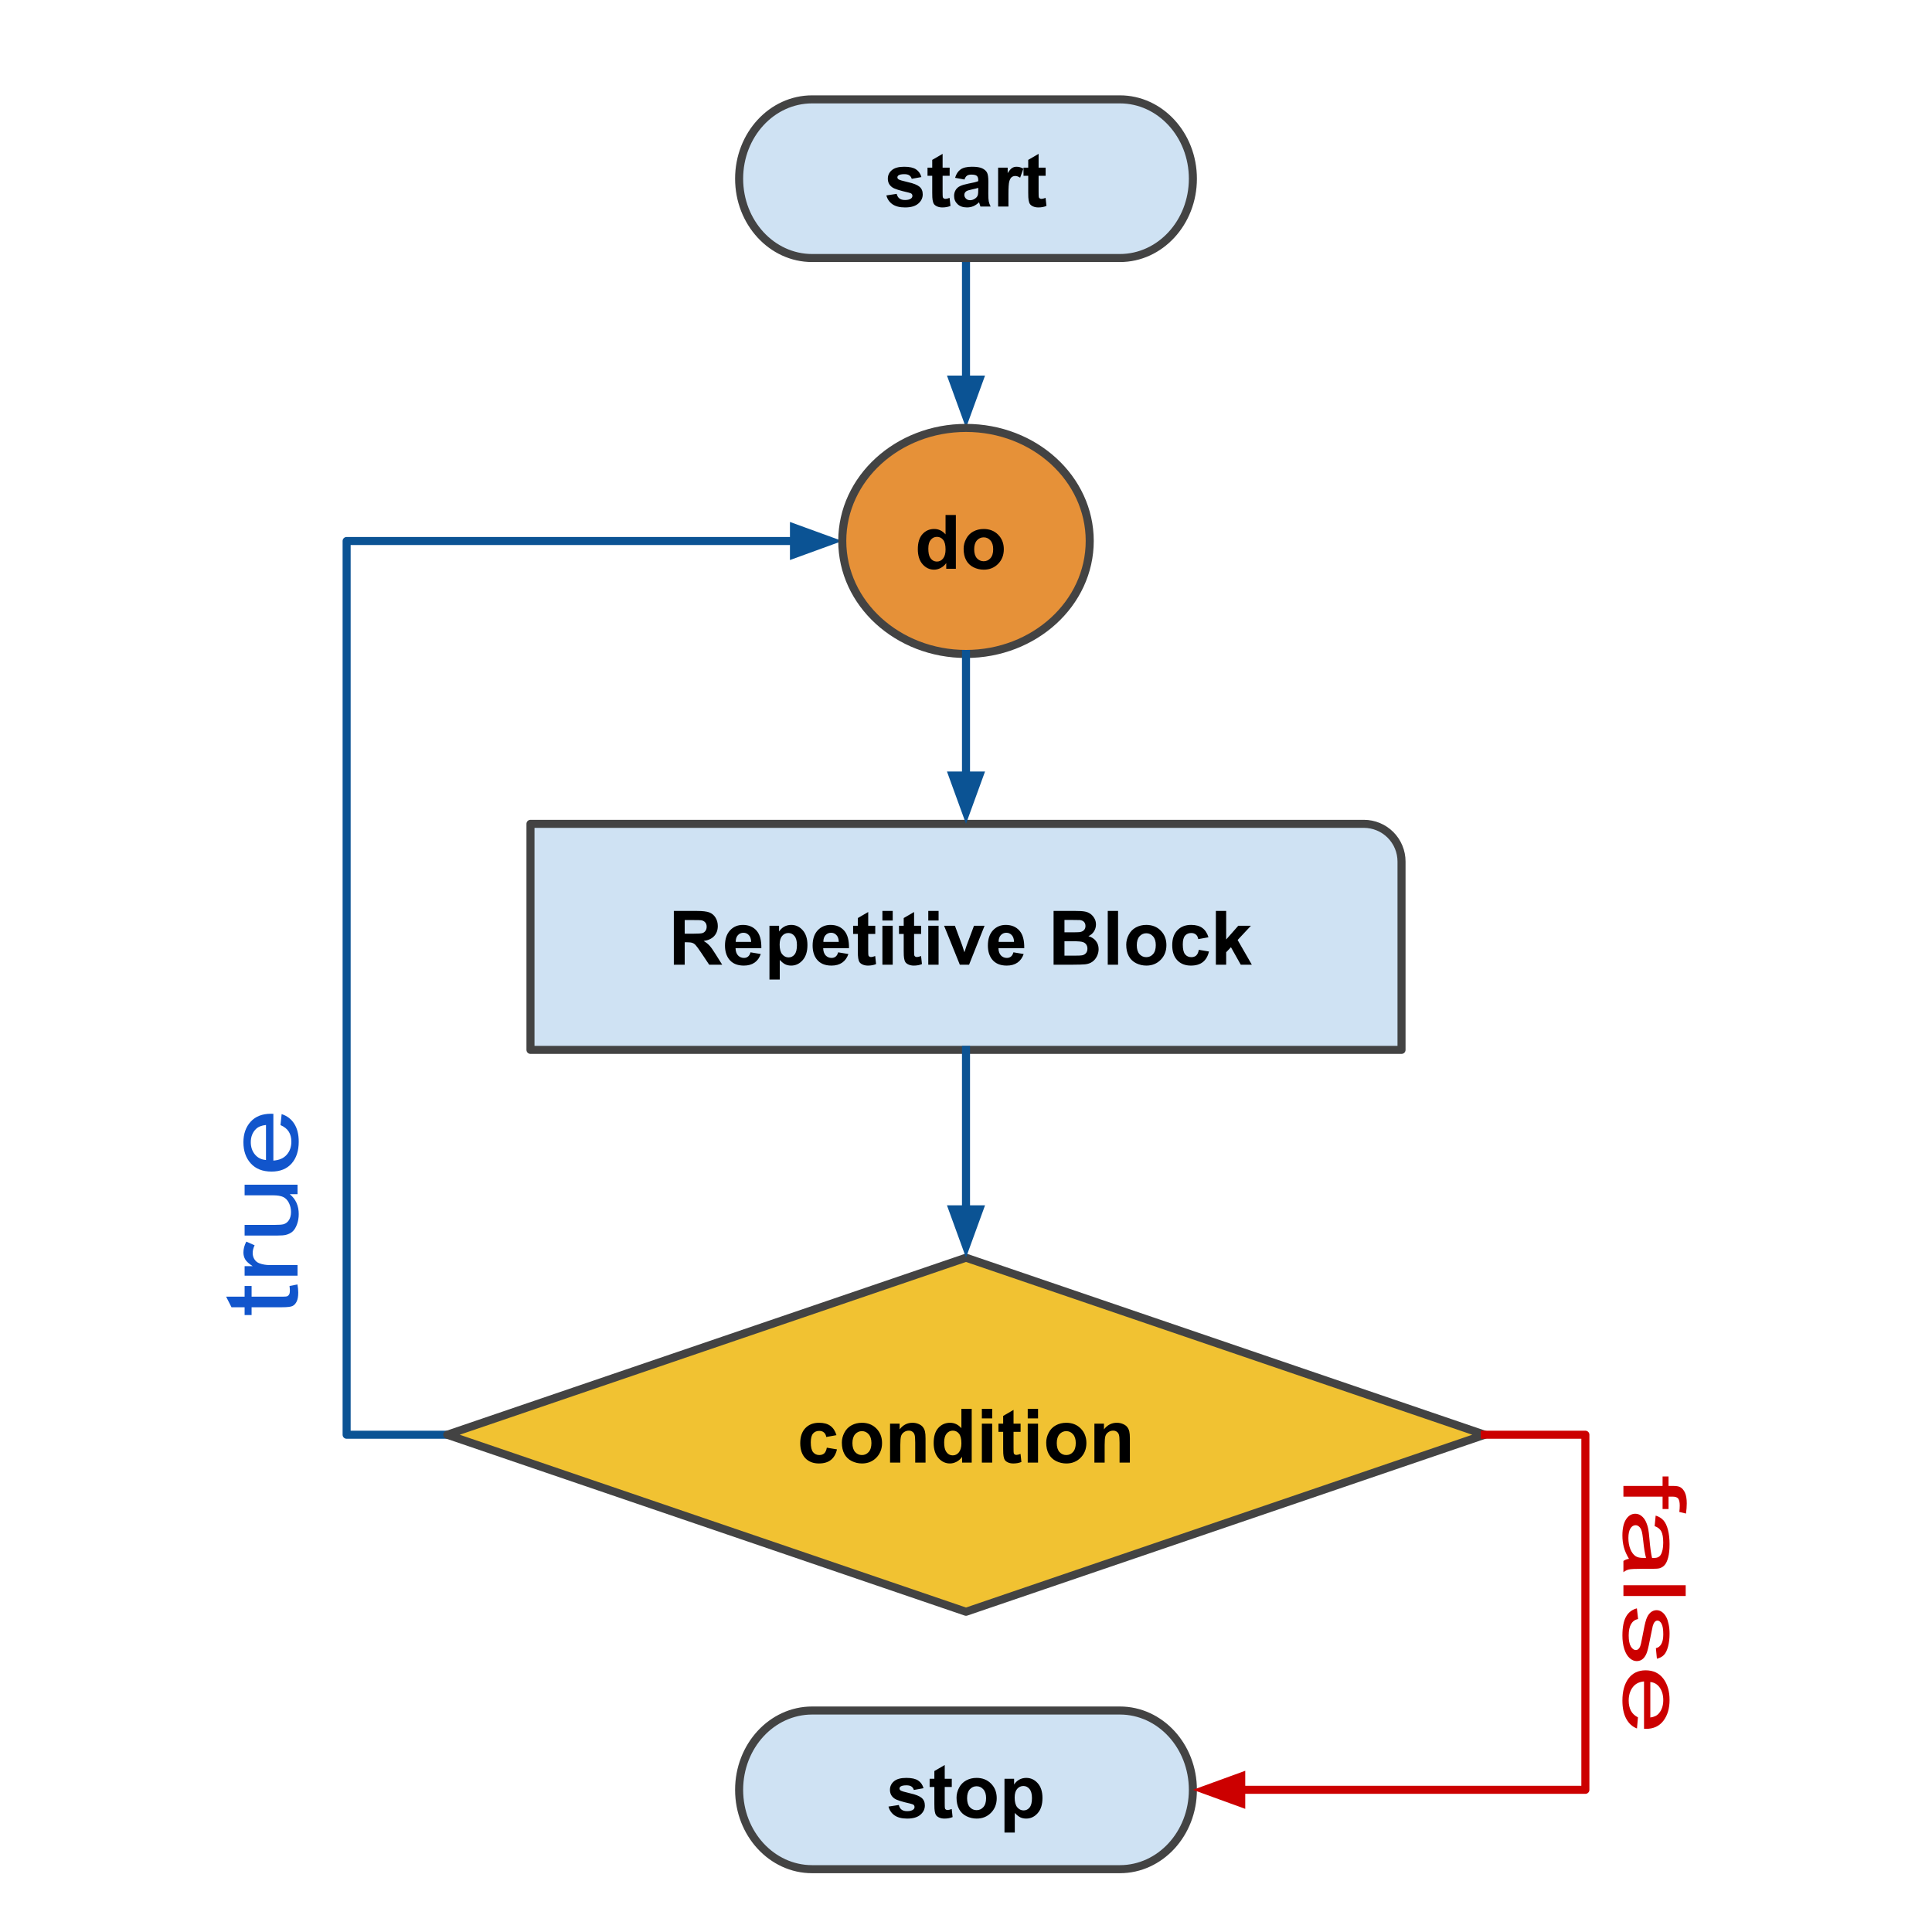 <svg version="1.1" viewBox="0.0 0.0 480.0 480.0" fill="none" stroke="none" stroke-linecap="square" stroke-miterlimit="10" xmlns:xlink="http://www.w3.org/1999/xlink" xmlns="http://www.w3.org/2000/svg"><clipPath id="p.0"><path d="m0 0l480.0 0l0 480.0l-480.0 0l0 -480.0z" clip-rule="nonzero"/></clipPath><g clip-path="url(#p.0)"><path fill="#000000" fill-opacity="0.0" d="m0 0l480.0 0l0 480.0l-480.0 0z" fill-rule="evenodd"/><path fill="#cfe2f3" d="m131.795 204.681l207.05 0c2.482 0 4.863 0.986 6.618 2.741c1.755 1.755 2.741 4.136 2.741 6.618l0 46.798l-216.409 0z" fill-rule="evenodd"/><path stroke="#434343" stroke-width="2.0" stroke-linejoin="round" stroke-linecap="butt" d="m131.795 204.681l207.05 0c2.482 0 4.863 0.986 6.618 2.741c1.755 1.755 2.741 4.136 2.741 6.618l0 46.798l-216.409 0z" fill-rule="evenodd"/><path fill="#000000" d="m167.413 239.68l0 -13.359l5.688 0q2.141 0 3.109 0.359q0.969 0.359 1.547 1.281q0.578 0.922 0.578 2.109q0 1.5 -0.891 2.484q-0.875 0.969 -2.625 1.234q0.875 0.5 1.438 1.125q0.578 0.609 1.531 2.156l1.641 2.609l-3.234 0l-1.938 -2.906q-1.047 -1.562 -1.438 -1.969q-0.375 -0.406 -0.812 -0.547q-0.422 -0.156 -1.344 -0.156l-0.547 0l0 5.578l-2.703 0zm2.703 -7.703l2.0 0q1.938 0 2.422 -0.156q0.484 -0.172 0.75 -0.578q0.281 -0.406 0.281 -1.0q0 -0.672 -0.359 -1.078q-0.359 -0.422 -1.016 -0.531q-0.328 -0.047 -1.969 -0.047l-2.109 0l0 3.391zm16.348 4.625l2.547 0.422q-0.484 1.406 -1.547 2.141q-1.062 0.734 -2.656 0.734q-2.516 0 -3.734 -1.656q-0.953 -1.312 -0.953 -3.328q0 -2.406 1.25 -3.766q1.266 -1.359 3.188 -1.359q2.156 0 3.406 1.422q1.25 1.422 1.188 4.375l-6.406 0q0.031 1.141 0.609 1.781q0.594 0.625 1.484 0.625q0.594 0 1.0 -0.328q0.422 -0.328 0.625 -1.062zm0.156 -2.594q-0.031 -1.109 -0.578 -1.688q-0.547 -0.578 -1.328 -0.578q-0.844 0 -1.391 0.609q-0.547 0.609 -0.531 1.656l3.828 0zm4.548 -4.0l2.391 0l0 1.422q0.469 -0.734 1.25 -1.188q0.797 -0.453 1.766 -0.453q1.688 0 2.859 1.328q1.172 1.312 1.172 3.672q0 2.422 -1.188 3.766q-1.188 1.344 -2.859 1.344q-0.812 0 -1.469 -0.312q-0.641 -0.328 -1.359 -1.094l0 4.875l-2.562 0l0 -13.359zm2.531 4.672q0 1.625 0.641 2.406q0.656 0.781 1.578 0.781q0.906 0 1.484 -0.719q0.594 -0.719 0.594 -2.344q0 -1.516 -0.609 -2.25q-0.609 -0.75 -1.516 -0.75q-0.938 0 -1.562 0.734q-0.609 0.719 -0.609 2.141zm14.537 1.922l2.547 0.422q-0.484 1.406 -1.547 2.141q-1.062 0.734 -2.656 0.734q-2.516 0 -3.734 -1.656q-0.953 -1.312 -0.953 -3.328q0 -2.406 1.25 -3.766q1.266 -1.359 3.188 -1.359q2.156 0 3.406 1.422q1.25 1.422 1.188 4.375l-6.406 0q0.031 1.141 0.609 1.781q0.594 0.625 1.484 0.625q0.594 0 1.0 -0.328q0.422 -0.328 0.625 -1.062zm0.156 -2.594q-0.031 -1.109 -0.578 -1.688q-0.547 -0.578 -1.328 -0.578q-0.844 0 -1.391 0.609q-0.547 0.609 -0.531 1.656l3.828 0zm9.063 -4.0l0 2.031l-1.75 0l0 3.906q0 1.188 0.047 1.391q0.047 0.188 0.219 0.312q0.188 0.125 0.438 0.125q0.359 0 1.031 -0.25l0.219 2.0q-0.891 0.375 -2.016 0.375q-0.703 0 -1.266 -0.234q-0.547 -0.234 -0.812 -0.594q-0.25 -0.375 -0.344 -1.0q-0.094 -0.453 -0.094 -1.812l0 -4.219l-1.172 0l0 -2.031l1.172 0l0 -1.922l2.578 -1.5l0 3.422l1.75 0zm1.775 -1.312l0 -2.375l2.562 0l0 2.375l-2.562 0zm0 10.984l0 -9.672l2.562 0l0 9.672l-2.562 0zm9.621 -9.672l0 2.031l-1.75 0l0 3.906q0 1.188 0.047 1.391q0.047 0.188 0.219 0.312q0.188 0.125 0.438 0.125q0.359 0 1.031 -0.25l0.219 2.0q-0.891 0.375 -2.016 0.375q-0.703 0 -1.266 -0.234q-0.547 -0.234 -0.812 -0.594q-0.25 -0.375 -0.344 -1.0q-0.094 -0.453 -0.094 -1.812l0 -4.219l-1.172 0l0 -2.031l1.172 0l0 -1.922l2.578 -1.5l0 3.422l1.75 0zm1.775 -1.312l0 -2.375l2.562 0l0 2.375l-2.562 0zm0 10.984l0 -9.672l2.562 0l0 9.672l-2.562 0zm7.84 0l-3.906 -9.672l2.688 0l1.828 4.938l0.531 1.641q0.203 -0.625 0.266 -0.828q0.125 -0.406 0.266 -0.812l1.844 -4.938l2.625 0l-3.844 9.672l-2.297 0zm13.313 -3.078l2.547 0.422q-0.484 1.406 -1.547 2.141q-1.062 0.734 -2.656 0.734q-2.516 0 -3.734 -1.656q-0.953 -1.312 -0.953 -3.328q0 -2.406 1.25 -3.766q1.266 -1.359 3.188 -1.359q2.156 0 3.406 1.422q1.25 1.422 1.188 4.375l-6.406 0q0.031 1.141 0.609 1.781q0.594 0.625 1.484 0.625q0.594 0 1.0 -0.328q0.422 -0.328 0.625 -1.062zm0.156 -2.594q-0.031 -1.109 -0.578 -1.688q-0.547 -0.578 -1.328 -0.578q-0.844 0 -1.391 0.609q-0.547 0.609 -0.531 1.656l3.828 0zm9.825 -7.688l5.344 0q1.594 0 2.359 0.141q0.781 0.125 1.391 0.547q0.625 0.422 1.031 1.125q0.406 0.688 0.406 1.547q0 0.938 -0.5 1.734q-0.5 0.781 -1.375 1.172q1.219 0.359 1.875 1.219q0.656 0.844 0.656 2.0q0 0.922 -0.422 1.781q-0.422 0.859 -1.156 1.375q-0.734 0.516 -1.797 0.625q-0.688 0.078 -3.266 0.094l-4.547 0l0 -13.359zm2.703 2.234l0 3.078l1.766 0q1.578 0 1.953 -0.047q0.703 -0.078 1.094 -0.469q0.406 -0.406 0.406 -1.047q0 -0.625 -0.344 -1.0q-0.344 -0.391 -1.016 -0.484q-0.406 -0.031 -2.312 -0.031l-1.547 0zm0 5.297l0 3.578l2.5 0q1.453 0 1.844 -0.078q0.609 -0.109 0.984 -0.531q0.375 -0.422 0.375 -1.141q0 -0.594 -0.297 -1.016q-0.281 -0.422 -0.844 -0.609q-0.547 -0.203 -2.391 -0.203l-2.172 0zm10.754 5.828l0 -13.359l2.562 0l0 13.359l-2.562 0zm4.59 -4.969q0 -1.281 0.625 -2.469q0.625 -1.203 1.781 -1.828q1.156 -0.625 2.578 -0.625q2.188 0 3.594 1.422q1.406 1.422 1.406 3.609q0 2.188 -1.422 3.641q-1.422 1.438 -3.562 1.438q-1.328 0 -2.547 -0.594q-1.203 -0.609 -1.828 -1.766q-0.625 -1.172 -0.625 -2.828zm2.625 0.125q0 1.453 0.672 2.219q0.688 0.75 1.688 0.75q1.0 0 1.672 -0.75q0.688 -0.766 0.688 -2.234q0 -1.422 -0.688 -2.188q-0.672 -0.766 -1.672 -0.766q-1.0 0 -1.688 0.766q-0.672 0.766 -0.672 2.203zm17.802 -1.969l-2.531 0.453q-0.125 -0.75 -0.578 -1.125q-0.453 -0.391 -1.172 -0.391q-0.953 0 -1.531 0.656q-0.562 0.656 -0.562 2.203q0 1.734 0.578 2.438q0.578 0.703 1.547 0.703q0.734 0 1.203 -0.406q0.469 -0.422 0.656 -1.422l2.516 0.422q-0.391 1.734 -1.516 2.625q-1.109 0.875 -2.969 0.875q-2.125 0 -3.391 -1.328q-1.25 -1.344 -1.25 -3.719q0 -2.391 1.266 -3.719q1.266 -1.344 3.422 -1.344q1.766 0 2.797 0.766q1.047 0.75 1.516 2.312zm1.844 6.812l0 -13.359l2.562 0l0 7.094l3.0 -3.406l3.141 0l-3.297 3.531l3.531 6.141l-2.75 0l-2.438 -4.344l-1.188 1.25l0 3.094l-2.562 0z" fill-rule="nonzero"/><path fill="#000000" fill-opacity="0.0" d="m240.0 64.106l0 42.205" fill-rule="evenodd"/><path stroke="#0b5394" stroke-width="2.0" stroke-linejoin="round" stroke-linecap="butt" d="m240.0 64.106l0 30.205" fill-rule="evenodd"/><path fill="#0b5394" stroke="#0b5394" stroke-width="2.0" stroke-linecap="butt" d="m236.697 94.311l3.303 9.076l3.303 -9.076z" fill-rule="evenodd"/><path fill="#1155cc" d="m56.178 322.155l1.337 2.627l3.257 0l0 1.937l1.734 0l0 -1.937l7.566 0c1.337 0 2.215 -0.108 2.634 -0.323c0.416 -0.215 0.751 -0.587 1.007 -1.115c0.256 -0.528 0.384 -1.272 0.384 -2.23c0 -0.587 -0.066 -1.252 -0.198 -1.996l-1.969 0.382c0.058 0.479 0.087 0.866 0.087 1.159c0 0.391 -0.054 0.693 -0.161 0.905c-0.107 0.209 -0.252 0.36 -0.433 0.455c-0.182 0.091 -0.59 0.137 -1.226 0.137l-7.69 0l0 -2.656l-1.734 0l0 2.656l-4.594 0z" fill-rule="evenodd"/><path fill="#1155cc" d="m60.476 311.193c0 0.616 0.149 1.182 0.446 1.697c0.297 0.512 0.912 1.071 1.845 1.678l-1.994 0l0 2.377l13.151 0l0 -2.641l-6.885 0c-0.941 0 -1.808 -0.147 -2.601 -0.44c-0.52 -0.196 -0.926 -0.523 -1.218 -0.983c-0.294 -0.46 -0.442 -0.978 -0.442 -1.555c0 -0.646 0.161 -1.291 0.483 -1.937l-2.068 -0.91c-0.479 0.92 -0.718 1.824 -0.718 2.715z" fill-rule="evenodd"/><path fill="#1155cc" d="m60.773 306.967l8.148 0c0.949 0 1.643 -0.054 2.08 -0.161c0.652 -0.157 1.204 -0.427 1.655 -0.812c0.449 -0.388 0.821 -0.98 1.119 -1.776c0.297 -0.799 0.446 -1.658 0.446 -2.578c0 -2.084 -0.743 -3.732 -2.229 -4.945l1.932 0l0 -2.362l-13.151 0l0 2.641l7.046 0c1.123 0 1.98 0.145 2.572 0.435c0.589 0.287 1.055 0.778 1.399 1.472c0.341 0.695 0.512 1.438 0.512 2.23c0 0.792 -0.166 1.458 -0.499 1.996c-0.336 0.538 -0.797 0.89 -1.383 1.057c-0.405 0.108 -1.189 0.161 -2.353 0.161l-7.294 0z" fill-rule="evenodd"/><path fill="#1155cc" d="m62.308 283.768c0 -1.34 0.429 -2.431 1.288 -3.272c0.553 -0.548 1.383 -0.88 2.489 -0.998l0 8.702c-1.148 -0.088 -2.064 -0.545 -2.749 -1.37c-0.685 -0.828 -1.028 -1.849 -1.028 -3.062zm-1.833 0.029c0 2.152 0.611 3.903 1.833 5.253c1.222 1.35 2.939 2.025 5.151 2.025c2.138 0 3.8 -0.667 4.986 -2.001c1.183 -1.337 1.775 -3.145 1.775 -5.424c0 -1.81 -0.371 -3.297 -1.115 -4.461c-0.743 -1.164 -1.787 -1.961 -3.133 -2.392l-0.285 2.729c0.941 0.401 1.626 0.944 2.056 1.629c0.429 0.685 0.644 1.511 0.644 2.48c0 1.301 -0.384 2.387 -1.152 3.258c-0.768 0.871 -1.874 1.355 -3.319 1.453l0 -11.622c-0.264 -0.01 -0.462 -0.015 -0.594 -0.015c-2.171 0 -3.855 0.66 -5.052 1.981c-1.197 1.321 -1.796 3.023 -1.796 5.106z" fill-rule="evenodd"/><path fill="#cfe2f3" d="m201.77 24.688l76.461 0l0 0c10.017 0 18.137 8.824 18.137 19.709c0 10.885 -8.12 19.709 -18.137 19.709l-76.461 0l0 0c-10.017 0 -18.137 -8.824 -18.137 -19.709c0 -10.885 8.12 -19.709 18.137 -19.709z" fill-rule="evenodd"/><path stroke="#434343" stroke-width="2.0" stroke-linejoin="round" stroke-linecap="butt" d="m201.77 24.688l76.461 0l0 0c10.017 0 18.137 8.824 18.137 19.709c0 10.885 -8.12 19.709 -18.137 19.709l-76.461 0l0 0c-10.017 0 -18.137 -8.824 -18.137 -19.709c0 -10.885 8.12 -19.709 18.137 -19.709z" fill-rule="evenodd"/><path fill="#000000" d="m220.219 48.551l2.562 -0.391q0.172 0.75 0.672 1.141q0.5 0.391 1.406 0.391q0.984 0 1.484 -0.375q0.344 -0.25 0.344 -0.672q0 -0.297 -0.188 -0.484q-0.188 -0.188 -0.859 -0.344q-3.094 -0.688 -3.922 -1.25q-1.141 -0.781 -1.141 -2.172q0 -1.266 0.984 -2.109q1.0 -0.859 3.078 -0.859q1.984 0 2.953 0.656q0.969 0.641 1.328 1.906l-2.406 0.438q-0.156 -0.562 -0.594 -0.859q-0.422 -0.297 -1.234 -0.297q-1.0 0 -1.438 0.281q-0.297 0.203 -0.297 0.516q0 0.266 0.25 0.469q0.344 0.25 2.391 0.719q2.047 0.453 2.859 1.141q0.797 0.672 0.797 1.891q0 1.344 -1.109 2.297q-1.109 0.953 -3.281 0.953q-1.984 0 -3.141 -0.797q-1.141 -0.812 -1.5 -2.188zm15.719 -6.906l0 2.031l-1.75 0l0 3.906q0 1.188 0.047 1.391q0.047 0.188 0.219 0.312q0.188 0.125 0.438 0.125q0.359 0 1.031 -0.25l0.219 2.0q-0.891 0.375 -2.016 0.375q-0.703 0 -1.266 -0.234q-0.547 -0.234 -0.812 -0.594q-0.25 -0.375 -0.344 -1.0q-0.094 -0.453 -0.094 -1.812l0 -4.219l-1.172 0l0 -2.031l1.172 0l0 -1.922l2.578 -1.5l0 3.422l1.75 0zm3.681 2.953l-2.328 -0.422q0.406 -1.406 1.359 -2.078q0.953 -0.672 2.844 -0.672q1.703 0 2.547 0.406q0.844 0.406 1.172 1.031q0.344 0.625 0.344 2.281l-0.016 3.0q0 1.266 0.109 1.875q0.125 0.609 0.469 1.297l-2.531 0q-0.109 -0.25 -0.25 -0.75q-0.062 -0.234 -0.094 -0.312q-0.656 0.641 -1.406 0.969q-0.734 0.312 -1.594 0.312q-1.484 0 -2.344 -0.812q-0.859 -0.812 -0.859 -2.047q0 -0.828 0.391 -1.469q0.391 -0.641 1.094 -0.969q0.703 -0.344 2.031 -0.609q1.797 -0.328 2.484 -0.625l0 -0.25q0 -0.75 -0.359 -1.062q-0.359 -0.312 -1.375 -0.312q-0.688 0 -1.078 0.281q-0.375 0.266 -0.609 0.938zm3.422 2.078q-0.484 0.156 -1.562 0.391q-1.062 0.219 -1.391 0.438q-0.5 0.359 -0.5 0.906q0 0.531 0.406 0.938q0.406 0.391 1.016 0.391q0.703 0 1.328 -0.469q0.469 -0.344 0.609 -0.844q0.094 -0.328 0.094 -1.25l0 -0.5zm7.501 4.641l-2.562 0l0 -9.672l2.375 0l0 1.375q0.609 -0.984 1.094 -1.281q0.484 -0.312 1.109 -0.312q0.875 0 1.688 0.484l-0.797 2.234q-0.641 -0.422 -1.203 -0.422q-0.531 0 -0.906 0.297q-0.375 0.297 -0.594 1.078q-0.203 0.766 -0.203 3.234l0 2.984zm9.245 -9.672l0 2.031l-1.75 0l0 3.906q0 1.188 0.047 1.391q0.047 0.188 0.219 0.312q0.188 0.125 0.438 0.125q0.359 0 1.031 -0.25l0.219 2.0q-0.891 0.375 -2.016 0.375q-0.703 0 -1.266 -0.234q-0.547 -0.234 -0.812 -0.594q-0.25 -0.375 -0.344 -1.0q-0.094 -0.453 -0.094 -1.812l0 -4.219l-1.172 0l0 -2.031l1.172 0l0 -1.922l2.578 -1.5l0 3.422l1.75 0z" fill-rule="nonzero"/><path fill="#000000" fill-opacity="0.0" d="m111.118 356.456l-25 0l0 -222.047l123.141 0" fill-rule="evenodd"/><path stroke="#0b5394" stroke-width="2.0" stroke-linejoin="round" stroke-linecap="butt" d="m111.118 356.456l-25 0l0 -222.047l111.141 0" fill-rule="evenodd"/><path fill="#0b5394" stroke="#0b5394" stroke-width="2.0" stroke-linecap="butt" d="m197.26 137.712l9.076 -3.303l-9.076 -3.303z" fill-rule="evenodd"/><path fill="#e69138" d="m209.259 134.394l0 0c0 -15.507 13.763 -28.079 30.74 -28.079l0 0c16.977 0 30.74 12.571 30.74 28.079l0 0c0 15.507 -13.763 28.079 -30.74 28.079l0 0c-16.977 0 -30.74 -12.571 -30.74 -28.079z" fill-rule="evenodd"/><path stroke="#434343" stroke-width="2.0" stroke-linejoin="round" stroke-linecap="butt" d="m209.259 134.394l0 0c0 -15.507 13.763 -28.079 30.74 -28.079l0 0c16.977 0 30.74 12.571 30.74 28.079l0 0c0 15.507 -13.763 28.079 -30.74 28.079l0 0c-16.977 0 -30.74 -12.571 -30.74 -28.079z" fill-rule="evenodd"/><path fill="#000000" d="m237.482 141.314l-2.391 0l0 -1.422q-0.594 0.828 -1.406 1.234q-0.797 0.406 -1.609 0.406q-1.672 0 -2.859 -1.344q-1.188 -1.344 -1.188 -3.75q0 -2.453 1.156 -3.734q1.156 -1.281 2.922 -1.281q1.625 0 2.812 1.344l0 -4.813l2.562 0l0 13.359zm-6.844 -5.047q0 1.547 0.438 2.234q0.609 1.016 1.719 1.016q0.891 0 1.5 -0.75q0.625 -0.766 0.625 -2.25q0 -1.672 -0.609 -2.406q-0.594 -0.734 -1.531 -0.734q-0.906 0 -1.531 0.734q-0.609 0.719 -0.609 2.156zm8.771 0.078q0 -1.281 0.625 -2.469q0.625 -1.203 1.781 -1.828q1.156 -0.625 2.578 -0.625q2.188 0 3.594 1.422q1.406 1.422 1.406 3.609q0 2.188 -1.422 3.641q-1.422 1.438 -3.562 1.438q-1.328 0 -2.547 -0.594q-1.203 -0.609 -1.828 -1.766q-0.625 -1.172 -0.625 -2.828zm2.625 0.125q0 1.453 0.672 2.219q0.688 0.75 1.688 0.75q1.0 0 1.672 -0.75q0.688 -0.766 0.688 -2.234q0 -1.422 -0.688 -2.188q-0.672 -0.766 -1.672 -0.766q-1.0 0 -1.688 0.766q-0.672 0.766 -0.672 2.203z" fill-rule="nonzero"/><path fill="#000000" fill-opacity="0.0" d="m240 162.472l0 42.205" fill-rule="evenodd"/><path stroke="#0b5394" stroke-width="2.0" stroke-linejoin="round" stroke-linecap="butt" d="m240 162.472l0 30.205" fill-rule="evenodd"/><path fill="#0b5394" stroke="#0b5394" stroke-width="2.0" stroke-linecap="butt" d="m236.696 192.677l3.303 9.076l3.303 -9.076z" fill-rule="evenodd"/><path fill="#f1c232" d="m111.118 356.456l128.882 -43.984l128.882 43.984l-128.882 43.984z" fill-rule="evenodd"/><path stroke="#434343" stroke-width="2.0" stroke-linejoin="round" stroke-linecap="butt" d="m111.118 356.456l128.882 -43.984l128.882 43.984l-128.882 43.984z" fill-rule="evenodd"/><path fill="#000000" d="m207.814 356.563l-2.531 0.453q-0.125 -0.75 -0.578 -1.125q-0.453 -0.391 -1.172 -0.391q-0.953 0 -1.531 0.656q-0.562 0.656 -0.562 2.203q0 1.734 0.578 2.438q0.578 0.703 1.547 0.703q0.734 0 1.203 -0.406q0.469 -0.422 0.656 -1.422l2.516 0.422q-0.391 1.734 -1.516 2.625q-1.109 0.875 -2.969 0.875q-2.125 0 -3.391 -1.328q-1.25 -1.344 -1.25 -3.719q0 -2.391 1.266 -3.719q1.266 -1.344 3.422 -1.344q1.766 0 2.797 0.766q1.047 0.75 1.516 2.312zm1.344 1.844q0 -1.281 0.625 -2.469q0.625 -1.203 1.781 -1.828q1.156 -0.625 2.578 -0.625q2.188 0 3.594 1.422q1.406 1.422 1.406 3.609q0 2.188 -1.422 3.641q-1.422 1.438 -3.562 1.438q-1.328 0 -2.547 -0.594q-1.203 -0.609 -1.828 -1.766q-0.625 -1.172 -0.625 -2.828zm2.625 0.125q0 1.453 0.672 2.219q0.688 0.75 1.688 0.75q1.0 0 1.672 -0.75q0.688 -0.766 0.688 -2.234q0 -1.422 -0.688 -2.188q-0.672 -0.766 -1.672 -0.766q-1.0 0 -1.688 0.766q-0.672 0.766 -0.672 2.203zm18.162 4.844l-2.562 0l0 -4.938q0 -1.562 -0.172 -2.016q-0.156 -0.469 -0.531 -0.719q-0.359 -0.266 -0.875 -0.266q-0.672 0 -1.203 0.375q-0.531 0.359 -0.734 0.969q-0.188 0.594 -0.188 2.219l0 4.375l-2.547 0l0 -9.672l2.375 0l0 1.422q1.266 -1.641 3.188 -1.641q0.844 0 1.547 0.312q0.703 0.297 1.062 0.781q0.359 0.469 0.5 1.078q0.141 0.594 0.141 1.703l0 6.016zm11.474 0l-2.391 0l0 -1.422q-0.594 0.828 -1.406 1.234q-0.797 0.406 -1.609 0.406q-1.672 0 -2.859 -1.344q-1.188 -1.344 -1.188 -3.75q0 -2.453 1.156 -3.734q1.156 -1.281 2.922 -1.281q1.625 0 2.812 1.344l0 -4.812l2.562 0l0 13.359zm-6.844 -5.047q0 1.547 0.438 2.234q0.609 1.016 1.719 1.016q0.891 0 1.5 -0.75q0.625 -0.766 0.625 -2.25q0 -1.672 -0.609 -2.406q-0.594 -0.734 -1.531 -0.734q-0.906 0 -1.531 0.734q-0.609 0.719 -0.609 2.156zm9.365 -5.938l0 -2.375l2.562 0l0 2.375l-2.562 0zm0 10.984l0 -9.672l2.562 0l0 9.672l-2.562 0zm9.621 -9.672l0 2.031l-1.75 0l0 3.906q0 1.188 0.047 1.391q0.047 0.188 0.219 0.312q0.188 0.125 0.438 0.125q0.359 0 1.031 -0.25l0.219 2.0q-0.891 0.375 -2.016 0.375q-0.703 0 -1.266 -0.234q-0.547 -0.234 -0.812 -0.594q-0.25 -0.375 -0.344 -1.0q-0.094 -0.453 -0.094 -1.812l0 -4.219l-1.172 0l0 -2.031l1.172 0l0 -1.922l2.578 -1.5l0 3.422l1.75 0zm1.775 -1.312l0 -2.375l2.562 0l0 2.375l-2.562 0zm0 10.984l0 -9.672l2.562 0l0 9.672l-2.562 0zm4.59 -4.969q0 -1.281 0.625 -2.469q0.625 -1.203 1.781 -1.828q1.156 -0.625 2.578 -0.625q2.188 0 3.594 1.422q1.406 1.422 1.406 3.609q0 2.188 -1.422 3.641q-1.422 1.438 -3.562 1.438q-1.328 0 -2.547 -0.594q-1.203 -0.609 -1.828 -1.766q-0.625 -1.172 -0.625 -2.828zm2.625 0.125q0 1.453 0.672 2.219q0.688 0.75 1.688 0.75q1.0 0 1.672 -0.75q0.688 -0.766 0.688 -2.234q0 -1.422 -0.688 -2.188q-0.672 -0.766 -1.672 -0.766q-1.0 0 -1.688 0.766q-0.672 0.766 -0.672 2.203zm18.162 4.844l-2.562 0l0 -4.938q0 -1.562 -0.172 -2.016q-0.156 -0.469 -0.531 -0.719q-0.359 -0.266 -0.875 -0.266q-0.672 0 -1.203 0.375q-0.531 0.359 -0.734 0.969q-0.188 0.594 -0.188 2.219l0 4.375l-2.547 0l0 -9.672l2.375 0l0 1.422q1.266 -1.641 3.188 -1.641q0.844 0 1.547 0.312q0.703 0.297 1.062 0.781q0.359 0.469 0.5 1.078q0.141 0.594 0.141 1.703l0 6.016z" fill-rule="nonzero"/><path fill="#000000" fill-opacity="0.0" d="m240.0 260.839l0 51.622" fill-rule="evenodd"/><path stroke="#0b5394" stroke-width="2.0" stroke-linejoin="round" stroke-linecap="butt" d="m240.0 260.839l0 39.622" fill-rule="evenodd"/><path fill="#0b5394" stroke="#0b5394" stroke-width="2.0" stroke-linecap="butt" d="m236.697 300.461l3.303 9.076l3.303 -9.076z" fill-rule="evenodd"/><path fill="#cfe2f3" d="m201.77 424.974l76.461 0l0 0c10.017 0 18.137 8.824 18.137 19.709c0 10.885 -8.12 19.709 -18.137 19.709l-76.461 0l0 0c-10.017 0 -18.137 -8.824 -18.137 -19.709c0 -10.885 8.12 -19.709 18.137 -19.709z" fill-rule="evenodd"/><path stroke="#434343" stroke-width="2.0" stroke-linejoin="round" stroke-linecap="butt" d="m201.77 424.974l76.461 0l0 0c10.017 0 18.137 8.824 18.137 19.709c0 10.885 -8.12 19.709 -18.137 19.709l-76.461 0l0 0c-10.017 0 -18.137 -8.824 -18.137 -19.709c0 -10.885 8.12 -19.709 18.137 -19.709z" fill-rule="evenodd"/><path fill="#000000" d="m220.747 448.837l2.562 -0.391q0.172 0.75 0.672 1.141q0.5 0.391 1.406 0.391q0.984 0 1.484 -0.375q0.344 -0.25 0.344 -0.672q0 -0.297 -0.188 -0.484q-0.188 -0.188 -0.859 -0.344q-3.094 -0.688 -3.922 -1.25q-1.141 -0.781 -1.141 -2.172q0 -1.266 0.984 -2.109q1.0 -0.859 3.078 -0.859q1.984 0 2.953 0.656q0.969 0.641 1.328 1.906l-2.406 0.438q-0.156 -0.562 -0.594 -0.859q-0.422 -0.297 -1.234 -0.297q-1.0 0 -1.438 0.281q-0.297 0.203 -0.297 0.516q0 0.266 0.25 0.469q0.344 0.25 2.391 0.719q2.047 0.453 2.859 1.141q0.797 0.672 0.797 1.891q0 1.344 -1.109 2.297q-1.109 0.953 -3.281 0.953q-1.984 0 -3.141 -0.797q-1.141 -0.812 -1.5 -2.188zm15.719 -6.906l0 2.031l-1.75 0l0 3.906q0 1.188 0.047 1.391q0.047 0.188 0.219 0.312q0.188 0.125 0.438 0.125q0.359 0 1.031 -0.25l0.219 2.0q-0.891 0.375 -2.016 0.375q-0.703 0 -1.266 -0.234q-0.547 -0.234 -0.812 -0.594q-0.25 -0.375 -0.344 -1.0q-0.094 -0.453 -0.094 -1.812l0 -4.219l-1.172 0l0 -2.031l1.172 0l0 -1.922l2.578 -1.5l0 3.422l1.75 0zm1.181 4.703q0 -1.281 0.625 -2.469q0.625 -1.203 1.781 -1.828q1.156 -0.625 2.578 -0.625q2.188 0 3.594 1.422q1.406 1.422 1.406 3.609q0 2.188 -1.422 3.641q-1.422 1.438 -3.562 1.438q-1.328 0 -2.547 -0.594q-1.203 -0.609 -1.828 -1.766q-0.625 -1.172 -0.625 -2.828zm2.625 0.125q0 1.453 0.672 2.219q0.688 0.75 1.688 0.75q1.0 0 1.672 -0.75q0.688 -0.766 0.688 -2.234q0 -1.422 -0.688 -2.188q-0.672 -0.766 -1.672 -0.766q-1.0 0 -1.688 0.766q-0.672 0.766 -0.672 2.203zm9.287 -4.828l2.391 0l0 1.422q0.469 -0.734 1.25 -1.188q0.797 -0.453 1.766 -0.453q1.687 0 2.859 1.328q1.172 1.312 1.172 3.672q0 2.422 -1.188 3.766q-1.188 1.344 -2.859 1.344q-0.812 0 -1.469 -0.312q-0.641 -0.328 -1.359 -1.094l0 4.875l-2.562 0l0 -13.359zm2.531 4.672q0 1.625 0.641 2.406q0.656 0.781 1.578 0.781q0.906 0 1.484 -0.719q0.594 -0.719 0.594 -2.344q0 -1.516 -0.609 -2.25q-0.609 -0.75 -1.516 -0.75q-0.938 0 -1.562 0.734q-0.609 0.719 -0.609 2.141z" fill-rule="nonzero"/><path fill="#000000" fill-opacity="0.0" d="m368.882 356.456l25 0l0 88.22l-97.504 0" fill-rule="evenodd"/><path stroke="#cc0000" stroke-width="2.0" stroke-linejoin="round" stroke-linecap="butt" d="m368.882 356.456l25 0l0 88.22l-85.504 0" fill-rule="evenodd"/><path fill="#cc0000" stroke="#cc0000" stroke-width="2.0" stroke-linecap="butt" d="m308.378 441.373l-9.076 3.303l9.076 3.303z" fill-rule="evenodd"/><path fill="#cc0000" d="m408.96 387.061l-0.697 0c-0.837 0 -1.471 -0.144 -1.9 -0.431c-0.556 -0.376 -0.994 -0.965 -1.316 -1.768c-0.319 -0.802 -0.478 -1.718 -0.478 -2.748c0 -1.04 0.169 -1.83 0.507 -2.372c0.338 -0.538 0.76 -0.807 1.266 -0.807c0.331 0 0.631 0.124 0.901 0.371c0.272 0.248 0.478 0.599 0.619 1.055c0.141 0.455 0.267 1.233 0.38 2.332c0.197 1.941 0.436 3.396 0.718 4.367zm10.111 -13.516c0 -1.168 -0.154 -2.078 -0.461 -2.728c-0.305 -0.647 -0.704 -1.099 -1.196 -1.357c-0.366 -0.188 -0.925 -0.282 -1.678 -0.282l-1.193 0l0 -2.362l-1.478 0l0 2.362l-9.731 0l0 2.659l9.731 0l0 3.075l1.478 0l0 -3.075l1.034 0c0.675 0 1.136 0.168 1.383 0.505c0.246 0.337 0.369 0.911 0.369 1.723c0 0.495 -0.035 1.02 -0.106 1.574l1.657 0.401c0.127 -0.911 0.19 -1.743 0.19 -2.495zm-4.274 10.115c0 -1.357 -0.133 -2.55 -0.398 -3.58c-0.263 -1.03 -0.639 -1.817 -1.129 -2.362c-0.488 -0.545 -1.129 -0.936 -1.924 -1.173l-0.253 2.614c0.795 0.287 1.349 0.729 1.66 1.327c0.314 0.601 0.471 1.53 0.471 2.787c0 1.347 -0.215 2.362 -0.644 3.045c-0.317 0.505 -0.862 0.758 -1.636 0.758c-0.07 0 -0.236 -0.005 -0.496 -0.015c-0.253 -1.02 -0.471 -2.609 -0.654 -4.768c-0.091 -1.06 -0.186 -1.852 -0.285 -2.376c-0.141 -0.713 -0.348 -1.355 -0.623 -1.926c-0.274 -0.568 -0.639 -1.028 -1.094 -1.381c-0.453 -0.35 -0.953 -0.525 -1.502 -0.525c-0.936 0 -1.705 0.465 -2.308 1.396c-0.6 0.931 -0.901 2.263 -0.901 3.995c0 1.05 0.123 2.032 0.369 2.946c0.246 0.918 0.668 1.871 1.266 2.862c-0.528 0.079 -0.989 0.257 -1.383 0.535l0 2.792c0.429 -0.337 0.877 -0.563 1.344 -0.678c0.469 -0.112 1.587 -0.168 3.353 -0.168l2.533 0c0.844 0 1.428 -0.045 1.752 -0.134c0.521 -0.158 0.951 -0.436 1.291 -0.832c0.342 -0.396 0.626 -1.015 0.851 -1.857c0.225 -0.842 0.338 -1.936 0.338 -3.283z" fill-rule="evenodd"/><path fill="#cc0000" d="m418.807 393.849l-15.472 0l0 2.674l15.472 0z" fill-rule="evenodd"/><path fill="#cc0000" d="m414.797 405.85c0 -0.822 -0.076 -1.593 -0.229 -2.312c-0.15 -0.716 -0.334 -1.282 -0.552 -1.698c-0.281 -0.555 -0.636 -0.993 -1.062 -1.317c-0.424 -0.32 -0.887 -0.48 -1.386 -0.48c-0.549 0 -1.051 0.195 -1.506 0.584c-0.453 0.393 -0.808 0.967 -1.066 1.723c-0.256 0.759 -0.559 2.119 -0.911 4.08c-0.26 1.456 -0.475 2.367 -0.644 2.733c-0.246 0.525 -0.584 0.787 -1.013 0.787c-0.478 0 -0.896 -0.297 -1.252 -0.891c-0.354 -0.594 -0.531 -1.505 -0.531 -2.733c0 -1.218 0.201 -2.167 0.602 -2.847c0.401 -0.677 0.978 -1.089 1.731 -1.238l-0.296 -2.644c-1.189 0.297 -2.086 0.982 -2.691 2.055c-0.605 1.076 -0.908 2.639 -0.908 4.689c0 1.238 0.152 2.347 0.457 3.327c0.307 0.98 0.74 1.73 1.298 2.248c0.561 0.522 1.157 0.782 1.791 0.782c0.647 0 1.189 -0.213 1.625 -0.639c0.436 -0.426 0.768 -1.013 0.996 -1.763c0.23 -0.746 0.524 -2.065 0.883 -3.956c0.253 -1.307 0.415 -2.094 0.486 -2.362c0.134 -0.465 0.303 -0.807 0.507 -1.025c0.197 -0.218 0.419 -0.327 0.665 -0.327c0.387 0 0.725 0.262 1.013 0.787c0.288 0.525 0.433 1.401 0.433 2.629c0 1.04 -0.162 1.843 -0.486 2.411c-0.324 0.571 -0.774 0.916 -1.351 1.035l0.253 2.614c0.725 -0.168 1.303 -0.475 1.734 -0.921c0.434 -0.446 0.777 -1.137 1.031 -2.074c0.253 -0.934 0.38 -2.02 0.38 -3.258z" fill-rule="evenodd"/><path fill="#cc0000" d="m413.235 422.382c0 1.357 -0.366 2.461 -1.098 3.312c-0.471 0.555 -1.179 0.891 -2.121 1.01l0 -8.808c0.978 0.089 1.759 0.551 2.343 1.386c0.584 0.838 0.876 1.871 0.876 3.099zm1.562 -0.03c0 -2.178 -0.521 -3.951 -1.562 -5.317c-1.041 -1.366 -2.505 -2.05 -4.39 -2.05c-1.822 0 -3.239 0.675 -4.25 2.025c-1.008 1.353 -1.513 3.184 -1.513 5.491c0 1.832 0.317 3.337 0.95 4.515c0.633 1.178 1.523 1.985 2.67 2.421l0.243 -2.763c-0.802 -0.406 -1.386 -0.956 -1.752 -1.649c-0.366 -0.693 -0.549 -1.53 -0.549 -2.51c0 -1.317 0.327 -2.416 0.982 -3.297c0.654 -0.881 1.597 -1.371 2.828 -1.47l0 11.764c0.225 0.01 0.394 0.015 0.507 0.015c1.85 0 3.286 -0.668 4.306 -2.005c1.02 -1.337 1.53 -3.06 1.53 -5.169z" fill-rule="evenodd"/></g></svg>